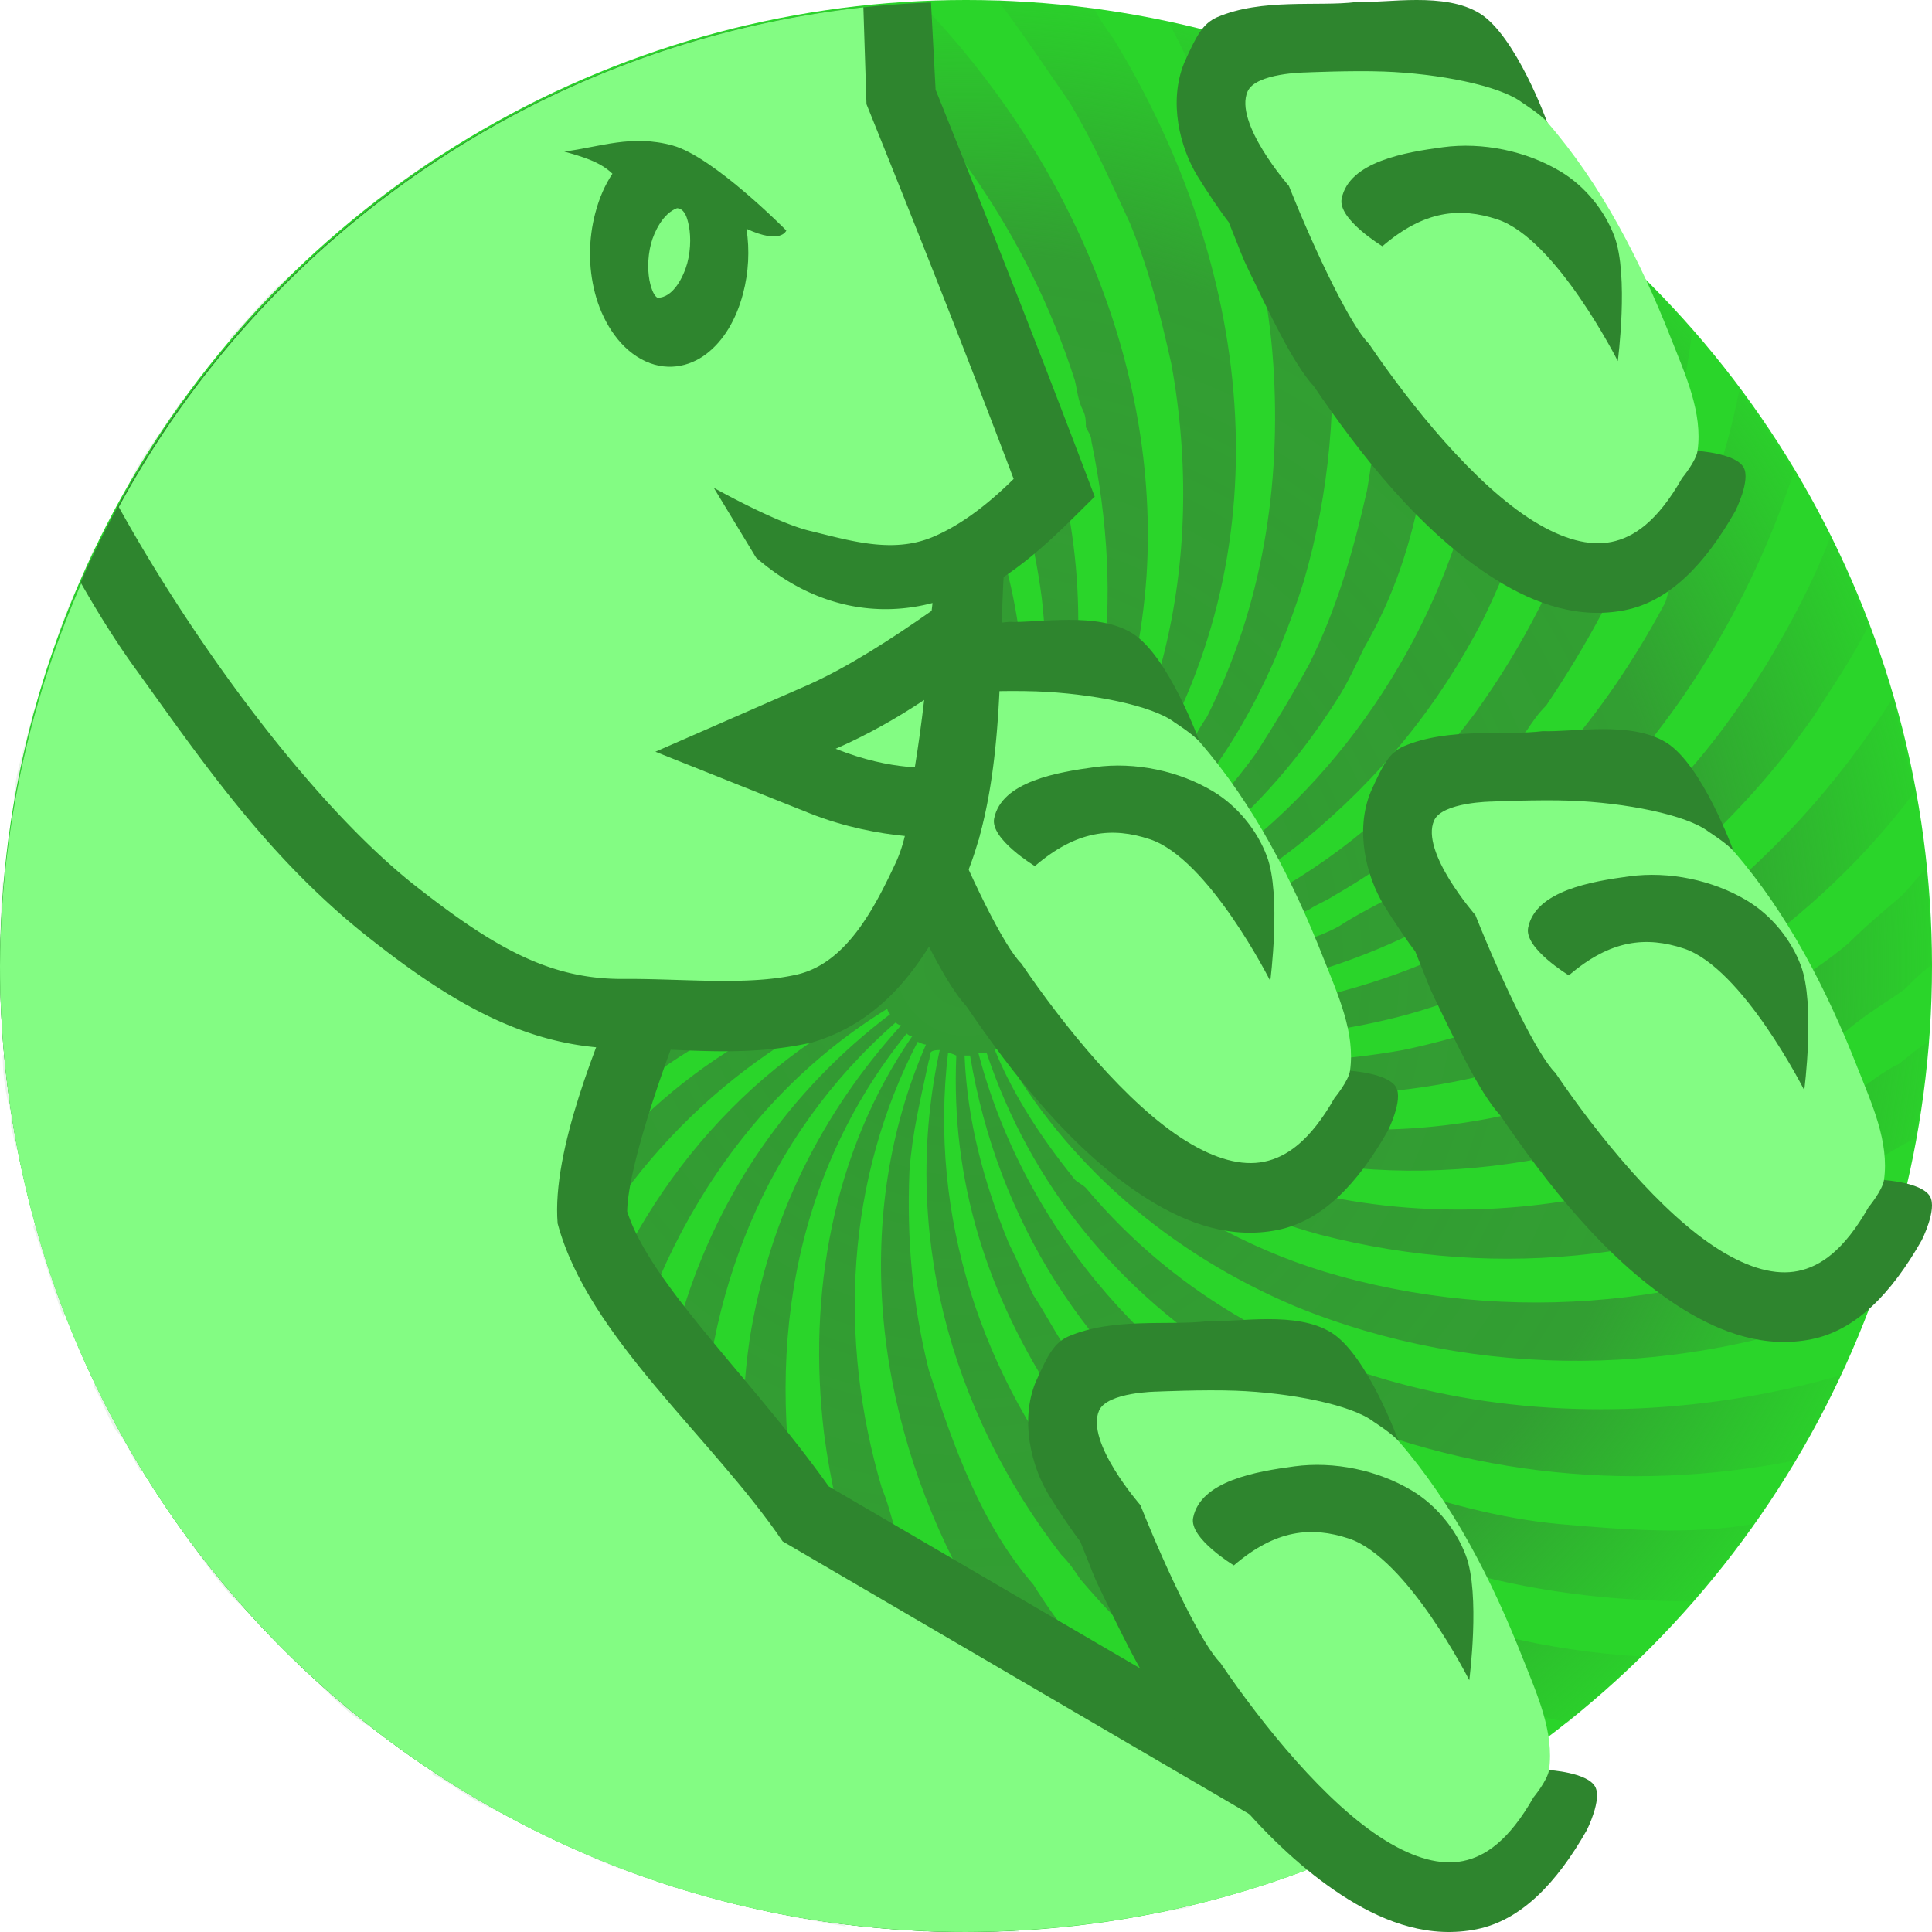 <svg height="500" viewBox="0 0 500 500" width="500" xmlns="http://www.w3.org/2000/svg" xmlns:xlink="http://www.w3.org/1999/xlink"><radialGradient id="a" cx="1250" cy="1250.001" gradientTransform="matrix(0 -1 1 0 -.001 2500)" gradientUnits="userSpaceOnUse" r="250"><stop offset="0" stop-color="#393"/><stop offset=".738" stop-color="#393" stop-opacity=".9"/><stop offset="1" stop-color="#393" stop-opacity=".1"/></radialGradient><g transform="translate(-1000 -1000)"><circle cx="1250" cy="1250" fill="#2ad52a" r="250"/><path d="m1258.918 1271.042c17.114 30.666 44.226 53.498 76.313 67.05 47.089 19.252 101.303 18.539 148.35-.718 3.584-7.846 5.709-15.693 7.876-23.535-44.255 22.827-95.594 29.954-144.808 16.402-20.669-5.701-39.255-15.694-56.348-29.245-11.414-9.268-21.402-19.252-29.245-31.383.712 0 1.425-.713 1.425-.713 21.398 24.962 47.789 42.084 79.167 50.64 47.089 12.131 94.886 6.422 137.683-16.402 1.417-.713 2.834-.713 4.25-1.429 4.292-2.85 7.876-4.988 12.126-7.134 1.417-8.551 2.167-16.406 3.584-24.961-2.875 1.429-5.001 3.567-7.834 5.709-2.875 1.425-5.001 2.846-7.876 4.988-54.173 34.954-120.514 44.23-178.312 16.41-2.125-1.429-4.292-2.859-6.417-3.571-.709-.713-2.125-1.421-2.834-2.134-1.458-.721-2.167-.721-3.58-1.429-10.697-7.134-19.261-12.839-27.82-22.111 0 0 .717-1.433 1.425-1.433 2.146.713 3.571 3.571 4.996 5.001 38.521 29.954 85.61 37.805 132.657 27.816 10.001-2.138 18.544-4.284 27.836-7.843 16.419-7.134 31.379-13.556 46.339-24.261 5-4.271 10.001-7.126 15.002-10.689 2.125-2.146 4.25-4.28 7.126-6.426-.709-8.559-.709-16.398-1.417-24.961-2.167 2.138-4.292 4.992-6.417 7.13-5.001 4.284-9.293 7.851-13.585 12.127-5.667 4.992-12.085 8.559-17.794 13.552-5 3.567-10.001 5.709-15.002 8.555-55.631 33.529-123.389 37.096-178.308-1.421 0 0 .712-.717.712-1.425 77.042 44.939 176.887 9.272 227.518-58.491-2.125-7.847-4.25-16.41-5.709-24.249-28.503 44.935-72.008 79.885-126.931 91.295-32.129 5.709-64.216 3.571-93.452-10.697 0-.713.712-1.425.712-1.425 30.649 10.701 62.778 11.414 94.157 2.854 17.835-4.997 33.504-12.843 49.922-22.824 8.584-5.705 15.002-11.414 22.836-17.831 12.126-11.41 22.086-22.115 32.087-36.38 5-7.847 10.001-14.981 14.252-23.545-3.542-7.838-5.709-15.685-9.959-22.815-4.292 11.406-10.001 22.107-16.419 32.808-7.126 11.414-14.252 21.398-23.544 31.379-14.252 14.985-29.253 27.82-47.797 37.805-35.629 19.261-76.3 26.395-114.822 16.406 0-.708.717-2.138.717-2.138 33.512 6.417 66.349 0 96.269-14.981 30.67-15.69 54.965-39.23 73.467-69.184 10.001-16.406 17.127-32.096 22.836-49.219-5-7.134-8.543-14.26-14.252-20.682-3.584 17.831-9.293 34.233-17.835 50.635-.709 1.438-.709 2.859-1.417 4.284-15.71 29.245-35.671 52.777-64.216 72.042-6.417 4.28-13.543 7.13-19.96 11.414-6.418 3.563-13.543 4.997-20.669 7.13-17.127 5.705-34.971 9.276-53.514 6.417v-1.421c22.844-.713 45.639-6.417 66.349-16.41 2.125-1.421 4.25-2.134 6.417-3.567 14.96-8.559 27.087-18.54 39.213-30.671 3.584-4.28 7.126-7.843 10.71-12.127 1.417-2.138 2.834-4.28 5.001-6.417 20.669-30.675 33.504-62.049 37.796-96.999-5.709-6.426-11.418-12.843-17.835-17.831-.709 42.076-12.835 81.31-38.504 116.969-27.128 36.375-65.633 59.924-109.146 64.908 0-.713 0-2.138 0-2.138 24.261-4.992 45.639-14.26 64.932-29.954 19.961-16.41 34.921-34.954 46.339-57.061 16.419-33.525 23.544-69.909 21.419-106.284-6.459-4.996-12.877-9.98-20.002-14.26 2.167 17.831 2.875 35.663 1.417 54.211-1.417 9.98-2.834 19.256-4.959 29.237-3.584 14.981-8.584 28.529-15.71 42.093-19.961 37.792-53.506 68.471-94.144 79.885 0-.713 0-1.433 0-1.433 30.678-12.839 55.64-33.517 74.183-62.766 2.833-4.276 5-9.272 7.126-13.552 7.834-13.552 12.126-27.099 14.96-42.084 0-1.421 1.458-2.142 1.458-3.567 5.709-31.387 5.709-62.053-2.167-92.011-7.126-4.28-14.252-7.847-22.086-10.697 12.127 34.242 14.96 70.613 8.543 107.705-3.542 15.694-7.834 30.67-14.96 44.935-4.292 7.847-8.584 14.977-13.585 22.824-14.96 20.682-32.791 35.663-54.19 47.072-.712 0-1.425-2.134-1.425-2.134 12.835-7.134 23.528-16.41 33.529-27.103 16.377-17.835 27.086-39.234 34.254-62.062 13.543-46.36 7.834-94.862-10.71-138.371-7.876-2.138-15.71-4.992-24.253-6.417 14.252 27.108 24.961 57.061 27.086 88.448 2.125 31.379-2.834 62.762-17.127 91.295-1.417 2.142-2.834 4.28-3.542 6.422-.709.717-1.458 2.138-2.167 2.85-.709 1.429-.709 2.138-1.417 3.567-10.71 14.981-20.677 29.241-36.371 39.226 0 0-.709-.708-1.421-1.421 12.839-9.276 21.394-22.119 29.249-35.667 36.379-60.624 27.087-131.958-8.568-190.44-2.134-2.854-3.567-4.997-4.992-7.851-8.559-.713-16.406-1.421-24.965-2.134 6.417 8.555 12.126 17.115 18.544 26.387 6.422 10.701 10.701 20.686 15.694 31.387 4.996 12.122 7.83 23.536 10.705 36.38 9.251 50.64-2.167 103.417-37.1 140.509 0-.708-.709-1.421-.709-1.421 19.256-25.682 29.224-53.498 31.391-84.169 3.542-54.919-20.694-109.13-58.498-148.36-8.559 0-16.402.708-24.961 2.134 29.953 25.682 52.777 57.774 64.903 95.583.717 2.854.717 4.992 2.146 7.843.712 1.434.712 2.855.712 4.284.712 1.425 1.421 2.142 1.421 3.567 8.559 41.368 4.996 81.31-19.256 117.685 0 0-.712-.713-1.425-.713 7.847-14.977 12.839-30.67 15.694-47.785 2.138-14.985 2.138-29.954 0-44.939-7.847-54.203-40.659-101.283-84.168-131.954-7.847 2.138-15.694 4.28-23.536 7.13 52.069 29.241 92.011 80.606 99.857 141.23 2.85 25.678.712 51.361-9.985 74.892-.712 0-1.429-.713-1.429-.713 0-2.142 1.429-4.28 2.142-6.422 7.134-27.816 6.417-56.344-2.142-83.448-6.413-19.257-14.268-36.384-26.395-52.786-2.138-2.134-3.559-4.28-4.988-6.417-21.398-25.682-46.359-44.935-75.605-59.199-7.847 2.85-14.981 6.417-22.107 10.693 7.126 2.854 14.26 4.992 20.677 9.272 1.429.717 2.854.717 4.28 1.425 29.953 14.981 54.21 34.95 74.183 62.77 26.386 37.092 37.088 79.176 27.816 123.398 0 0-1.429 0-2.138 0 2.846-13.556 1.421-26.391 0-39.951-2.138-17.827-7.851-33.517-16.41-49.206-9.268-18.544-22.107-34.954-37.804-49.935-12.835-11.406-26.386-20.686-41.363-29.241-1.434-.713-2.854-.713-4.284-1.429-13.556-7.126-27.816-12.118-42.084-17.115-7.13 4.997-13.552 9.272-19.969 14.973 27.82 5.001 53.494 14.985 78.455 29.254 1.433.708 1.433 2.138 2.859 2.846 48.501 29.962 81.309 82.743 78.463 139.088h-1.433c-2.138-42.797-23.536-81.31-55.627-109.847-2.142-1.421-4.284-2.85-6.417-4.984-.717-.717-2.15-1.433-3.575-2.142-.717-.717-1.425-2.138-2.846-2.85-32.104-22.828-67.049-34.954-104.862-37.809-7.126 4.992-12.122 12.127-17.827 17.836 44.934-.713 87.735 10.697 125.535 38.517 34.237 24.961 57.065 60.624 63.482 101.279-.709 0-2.142 0-2.142 0-11.41-48.498-45.647-84.165-88.444-105.563-4.992-2.134-9.984-4.284-14.973-5.705-30.678-12.127-63.491-15.69-95.586-12.839-4.28 7.134-9.984 13.547-13.552 21.398 27.82-6.418 55.636-5.705 84.164-.708 1.434 0 2.146 1.421 3.575 1.421 37.088 7.847 69.183 24.961 93.436 53.498.712.713 2.138 1.425 2.85 2.138 11.414 14.981 21.398 29.249 26.386 47.077 0 0-.712.713-1.425.713-22.111-50.644-71.325-84.165-126.244-92.728-14.268-2.138-28.532-2.85-42.797-2.138-16.41.713-32.812 3.567-49.222 7.847-2.842 7.843-7.122 14.977-9.264 22.828 54.206-20.686 116.968-22.111 169.036 8.555 24.257 14.268 42.801 32.817 56.352 56.349-.712 0-2.142.713-2.142.713-23.532-34.95-56.34-54.919-96.286-64.191-46.364-9.989-92.731-2.142-133.378 17.831-1.429 7.847-5.001 15.689-5.001 24.249 12.126-8.559 26.395-14.264 40.659-19.977 16.406-6.413 32.804-9.264 49.927-11.401 53.498-5.709 108.417 13.547 142.654 54.915-.712 0-1.425.717-1.425.717-32.812-32.1-77.746-47.793-122.677-45.651-40.667 2.138-79.18 17.831-111.984 41.372-.717 8.559-.717 16.41-.717 24.962 9.989-9.272 20.686-17.115 32.812-24.249 1.421-.713 2.138-2.142 3.563-2.854 54.21-31.383 121.256-39.23 176.891-6.417 4.28 2.85 7.847 5.705 12.126 7.843 2.854 1.429 4.988 4.28 7.847 6.426 0 0-.717.708-.717 1.421-7.843-5.705-16.406-9.272-24.965-14.268-5.701-2.134-11.41-4.276-17.114-6.418-32.095-9.985-65.624-8.551-98.432.713-26.395 7.847-49.218 21.403-71.325 38.517-1.425.713-1.425 2.859-2.859 3.567-6.417 4.997-11.41 9.989-17.11 15.694 0 4.988.708 9.989 2.134 14.977v3.571c.713 2.134.713 3.563 1.425 5.709 7.847-11.414 17.835-19.977 27.82-29.962 5.709-4.992 11.418-8.555 17.114-13.556 28.532-20.677 59.211-32.812 93.448-35.659 30.666-2.142 62.049 3.567 88.439 19.252-.717.717-1.429 1.433-1.429 1.433-10.697-5.705-21.394-8.563-33.52-10.701-14.973-3.567-29.245-3.567-44.222-2.854-59.915 4.992-111.271 43.51-143.362 92.011 2.846 7.851 4.988 15.689 7.843 23.536 21.398-40.659 54.919-74.896 97.007-94.149 12.835-5.709 25.67-9.276 39.938-12.127h4.28c24.257-4.992 48.505-1.421 71.329 6.417 0 .713-.712 1.429-.712 1.429-41.371-9.985-82.034-3.563-118.405 17.119-25.674 14.977-45.651 34.233-63.482 59.199-1.425 2.854-2.846 4.996-4.992 7.847-6.417 10.7-12.122 21.404-17.123 32.1 2.142 3.566 3.575 7.843 5.713 11.409 2.855 2.855 4.276 7.143 6.417 10.698 4.28-14.977 10.697-28.529 17.835-42.075 3.563-6.423 7.13-12.132 11.405-18.549 19.261-26.395 40.663-47.077 69.191-60.628 14.977-7.134 29.958-12.839 46.368-14.973 15.685-2.146 30.662-2.146 46.355 0v2.134c-40.655-3.567-81.318 10.697-113.409 37.8-34.954 29.249-56.348 69.191-66.337 112.701 4.996 6.417 9.272 13.548 15.698 19.257 7.843-84.165 75.6-165.475 163.335-167.621v2.146c-53.494 5.705-99.145 39.943-124.823 87.019-.712 1.416-.712 2.845-1.429 4.274-15.689 27.816-21.398 57.774-23.54 88.445 6.426 4.992 11.418 12.125 19.269 16.407-2.146-19.975.709-38.519 4.271-58.487 5.713-29.245 17.119-54.211 34.962-77.747 23.532-29.958 53.489-50.644 91.29-57.778 0 0 .712.713.712 1.425-9.985 2.854-19.973 7.134-29.962 12.122-2.134 1.433-4.276 2.146-6.421 3.575-16.402 9.98-29.237 22.107-41.363 37.084-17.119 22.115-27.816 44.938-34.237 72.046-2.134 11.414-4.28 22.824-4.992 34.237-.712 14.976 0 30.666 1.425 45.644 3.567 1.429 7.138 4.283 10.701 6.422 3.567 2.14 7.847 3.566 11.41 5.7-11.41-44.219-8.555-92.003 10.701-134.089 16.406-36.379 46.355-65.624 83.455-80.597v2.142c-79.888 39.226-104.854 141.934-76.321 221.111 7.134 3.563 14.977 5.696 22.819 8.556-14.973-34.951-22.107-72.038-17.114-110.556 6.421-47.789 31.387-92.007 72.037-116.977 0 .713.712 1.429.712 1.429-26.386 19.969-44.222 46.364-53.498 76.323-17.11 52.069-8.551 107.7 17.127 154.777 8.555 2.137 16.406 3.563 24.961 4.992-48.505-68.471-55.64-174.034 12.835-233.954 0 0 .717.717 1.433.717-20.686 22.82-34.237 49.927-39.23 81.306-2.863 19.973-2.146 39.23.717 59.206 0 1.426 1.421 2.139 1.421 3.563 3.563 23.537 12.835 43.51 24.249 64.191.717 1.434 2.138 2.147 2.854 3.576 4.28 8.546 9.989 15.689 15.694 22.82h24.961c-23.536-24.25-42.08-52.782-52.069-85.59-.709-2.85-.709-4.997-2.142-7.851-.712-1.421-.712-2.852-.712-4.276-.709-1.429-1.425-2.142-1.425-3.572-9.989-47.073-2.85-94.149 27.107-131.237 0 0 .712.713 1.425.713-20.682 29.958-27.107 67.046-22.823 102.716 6.417 49.923 32.808 94.859 70.612 126.954 7.847-1.426 16.389-2.847 24.265-4.276-12.126-9.272-23.553-18.544-34.246-29.958-7.138-7.846-12.843-14.981-19.265-23.537-9.264-12.843-14.977-25.677-21.394-39.946-2.142-4.992-2.859-9.985-4.992-14.976-11.414-38.522-9.276-79.89 9.268-115.553 0 0 1.429.717 2.142.717-19.261 44.218-13.552 94.866 9.268 137.659 18.552 34.238 46.385 60.633 78.471 79.885 7.834-2.85 15.668-5.705 22.836-9.277-14.293-5.701-25.711-13.547-38.546-22.819-17.835-13.552-32.8-27.105-44.209-45.652-13.552-15.689-20.686-35.662-27.107-55.632-4.28-17.12-5.705-34.237-4.992-51.356.712-9.989 2.85-18.548 4.992-28.533.712-1.425-.712-2.854 2.85-2.854-9.98 45.651 2.15 92.728 31.387 130.533 2.138 2.137 3.563 4.276 4.992 6.417 24.253 28.529 54.215 48.507 88.427 61.346 3.584-2.142 7.876-3.567 11.418-5.704 2.167-2.142 5-3.572 7.876-5.001.709-.71 1.417-1.421 2.125-2.135-36.379-9.277-69.175-27.816-97.007-54.923-3.567-4.28-7.13-7.846-10.697-12.127-27.816-33.525-41.371-75.609-36.371-117.689.704 0 2.138.713 2.138.713-1.433 32.096 7.838 62.054 26.39 89.873 4.988 7.851 9.98 14.273 16.402 21.399 5.717 5.704 11.426 10.696 17.094 16.401 15.71 12.843 32.129 22.828 50.672 30.674 15.668 6.417 31.379 10.698 47.797 14.265 6.417-5.706 12.835-11.409 18.544-17.12-24.253-1.429-47.089-7.138-69.216-16.41-2.834-1.424-4.959-2.137-7.834-3.563-23.544-11.409-43.505-25.674-60.624-45.647-3.567-4.996-7.847-9.272-11.414-14.976-2.854-4.285-4.992-8.569-7.843-12.844-2.142-4.28-4.284-9.272-6.422-13.552-6.422-15.689-10.701-31.387-11.414-48.502h1.429c7.13 42.797 29.958 78.459 65.616 104.146 37.087 26.382 78.467 37.084 121.264 37.084 5.709-6.422 10.71-12.84 15.668-19.973-16.377 2.853-33.504 1.429-49.922 0-15.668-1.431-30.67-5.706-45.63-10.703-5-2.137-10.001-4.275-15.002-6.409-43.505-19.981-77.73-58.499-89.856-104.858h2.138c11.414 34.233 34.237 62.053 65.632 81.314 5 2.85 9.251 4.993 13.543 7.848 40.671 19.968 86.302 24.961 129.806 16.402 5.001-7.126 8.584-14.977 12.127-22.112-67.049 19.262-147.642 8.561-195.427-48.505-.712-.713-2.142-1.421-2.859-2.138-8.555-10.701-15.689-21.394-20.682-33.525 0 0 .712-.708 1.429-.708" fill="url(#a)" fill-rule="evenodd"/></g><g id="b" transform="translate(-400.6 -274.206)"><path d="m319.432 94.416c-9.094-5.624-23.853-2.653-31.943-2.947-9.85 1.236-24.409-1.078-36.088 3.953-3.652 1.662-5.212 4.53-8.471 11.801-4.087 10.015-1.131 21.802 3.435 29.29 2.559 4.179 6.435 9.884 8.091 11.927 3.468 8.509 3.221 8.448 5.195 12.508 5.006 10.292 11.353 24.023 16.811 29.938 11.572 16.97 27.52 37.929 47.418 50.236 9.935 6.145 21.187 10.13 33.184 7.715l.002-.002c11.375-2.291 20.585-11.716 28.492-25.627 0 0 4.051-7.984 2.142-11.314-2.097-3.658-11.916-4.25-11.916-4.25l-6.846-29.086-32.088-56.051s-8.048-22.295-17.418-28.09z" fill="#2e852e"/><path d="m336.85 122.506c-1.77-2.038-6.396-4.969-6.396-4.969-5.758-4.473-21.797-7.569-35.834-8.08-8.369-.304-20.332.236-20.332.236s-12.79.113-14.932 4.893c-3.642 8.125 10.68 24.482 10.68 24.482 7.172 17.976 16.17 36.403 20.688 40.818 10.866 16.01 27.358 36.483 42.625 45.926 7.634 4.722 14.412 6.535 20.162 5.377 5.751-1.159 11.875-5.253 18.27-16.504 0 0 3.619-4.37 4.004-7.043 1.418-9.859-3.192-19.82-6.846-29.086-7.896-20.028-17.971-39.797-32.088-56.051z" fill="#83fc83" stroke-width="36"/><path d="m323.955 147.715c-9.667-3.183-18.879-2.348-29.73 6.955 0 0-11.591-7.003-10.541-12.299 1.905-9.609 16.484-12.025 26.193-13.328 10.287-1.38 21.597.957 30.492 6.305 6.222 3.741 11.344 9.973 13.9 16.768 3.788 10.073.881 32.274.881 32.274s-15.95-31.656-31.194-36.675z" fill="#2e852e"/></g><use transform="translate(464.134 183.262)" xlink:href="#b"/><use transform="translate(374.196 343.679)" xlink:href="#b"/><use transform="translate(512.39 371.958)" xlink:href="#b"/><path d="m30.744 131.217a250 250 0 0 0 -30.725 118.52v.527a250 250 0 0 0 249.98 249.736 250 250 0 0 0 113.836-28.043l-149.371-87.287c-19.87-27.927-46.04-52.144-52.148-71.141.129-11.077 9.405-38.087 15.693-53.305l2.682-6.488c-6.456-.16-13.011-.434-19.316-.387-19.414.145-34.062-8.428-54.982-24.975-26.694-21.578-56.513-62.6-75.648-97.158z" fill="#2e852e"/><path d="m202.547 398.902c-18.1-26.736-50.365-52.843-58.234-82.283-1.533-18.963 10.55-47.509 17.062-63.27-19.414.145-34.062-8.428-54.982-24.975-26.694-21.578-56.513-62.6-75.648-97.158-19.956 36.426-30.522 77.25-30.744 118.783 0 138.071 111.929 250 250 250 32.228-.105 64.349-6.219 94.082-18.379z" fill="#83fc83" stroke-width="36"/><path d="m240.943.648a250 250 0 0 0 -220.07 150.104c4.361 7.652 8.895 14.957 13.666 21.605 16.946 23.451 34.236 49.214 60.688 70.135 19.525 15.443 37.673 26.561 59.055 28.543 6.5.46 13.198.368 19.281.631 11.265.491 23.625 1.086 36.684-1.906 19.955-5.942 29.785-22.445 37.748-38.578 12.201-24.719 10.401-58.066 11.744-81.859 9.124-6.144 15.832-13.151 23.572-20.795-13.677-36.223-28.599-74.08-41.176-105.314z" fill="#2e852e"/><path d="m223.443 1.9a250 250 0 0 0 -192.699 129.314c0.0 0-0.0.001 0 .002 19.136 34.559 48.954 75.581 75.648 97.158 20.921 16.547 35.568 25.12 54.982 24.975 15.223-.113 32.052 1.798 44.852-1.135 12.797-2.932 20.038-17.112 25.477-28.688 5.092-10.839 3.763-23.657 5.447-35.514 1.511-10.636 4.113-30.778 4.18-31.955-13.601 3.599-30.293 1.663-45.674-11.771l-10.922-18.039s15.978 8.991 24.777 11.117c10.299 2.488 21.316 5.974 31.742 1.664 8.374-3.462 15.82-9.889 21.078-15.082-12.892-34.065-25.519-65.838-38.086-96.998z" fill="#83fc83" stroke-width="36"/><path d="m203.494 59.654s-1.314 3.731-10.303-.447c.853 5.557.559 11.279-.889 16.77-1.799 6.824-5.075 12.25-9.518 15.633-4.442 3.381-10.648 4.72-16.828 1.342-6.181-3.378-10.202-10.307-11.965-17.08-1.764-6.771-1.714-13.962.084-20.785 1.02-3.864 2.514-7.279 4.424-10.129-3.229-3.145-7.866-4.413-12.463-5.734 9.302-1.193 17.468-4.496 28.073-1.565 10.605 2.931 29.384 21.996 29.384 21.996z" fill="#2e852e"/><path d="m175.225 53.875c-3.675 1.358-5.9 6.127-6.717 9.098-1.037 3.929-.891 7.933-.207 10.561.683 2.627 1.458 3.305 1.848 3.518 4.147.059 6.806-5.617 7.725-8.959 1.037-3.929.889-7.931.205-10.559-.446-1.845-1.152-3.519-2.854-3.658z" fill="#83fc83"/><path d="m253.19 217.563c4.969-19.456 4.821-37.08 6.095-56.821l-18.178-2.674c-10.227 7.189-21.884 14.727-32.055 19.226l-39.439 17.254 39.982 15.955c8.939 3.567 18.051 5.226 24.583 5.85z" fill="#2e852e"/><path d="m239.176 181.148c-6.836 4.554-14.563 8.983-22.91 12.635 7.306 2.916 13.58 4.178 18.523 4.65.705.067 1.332.102 1.973.143.906-5.561 1.711-11.397 2.414-17.428z" fill="#83fc83" stroke-width="36"/><use transform="translate(425.696 524.655)" xlink:href="#b"/></svg>